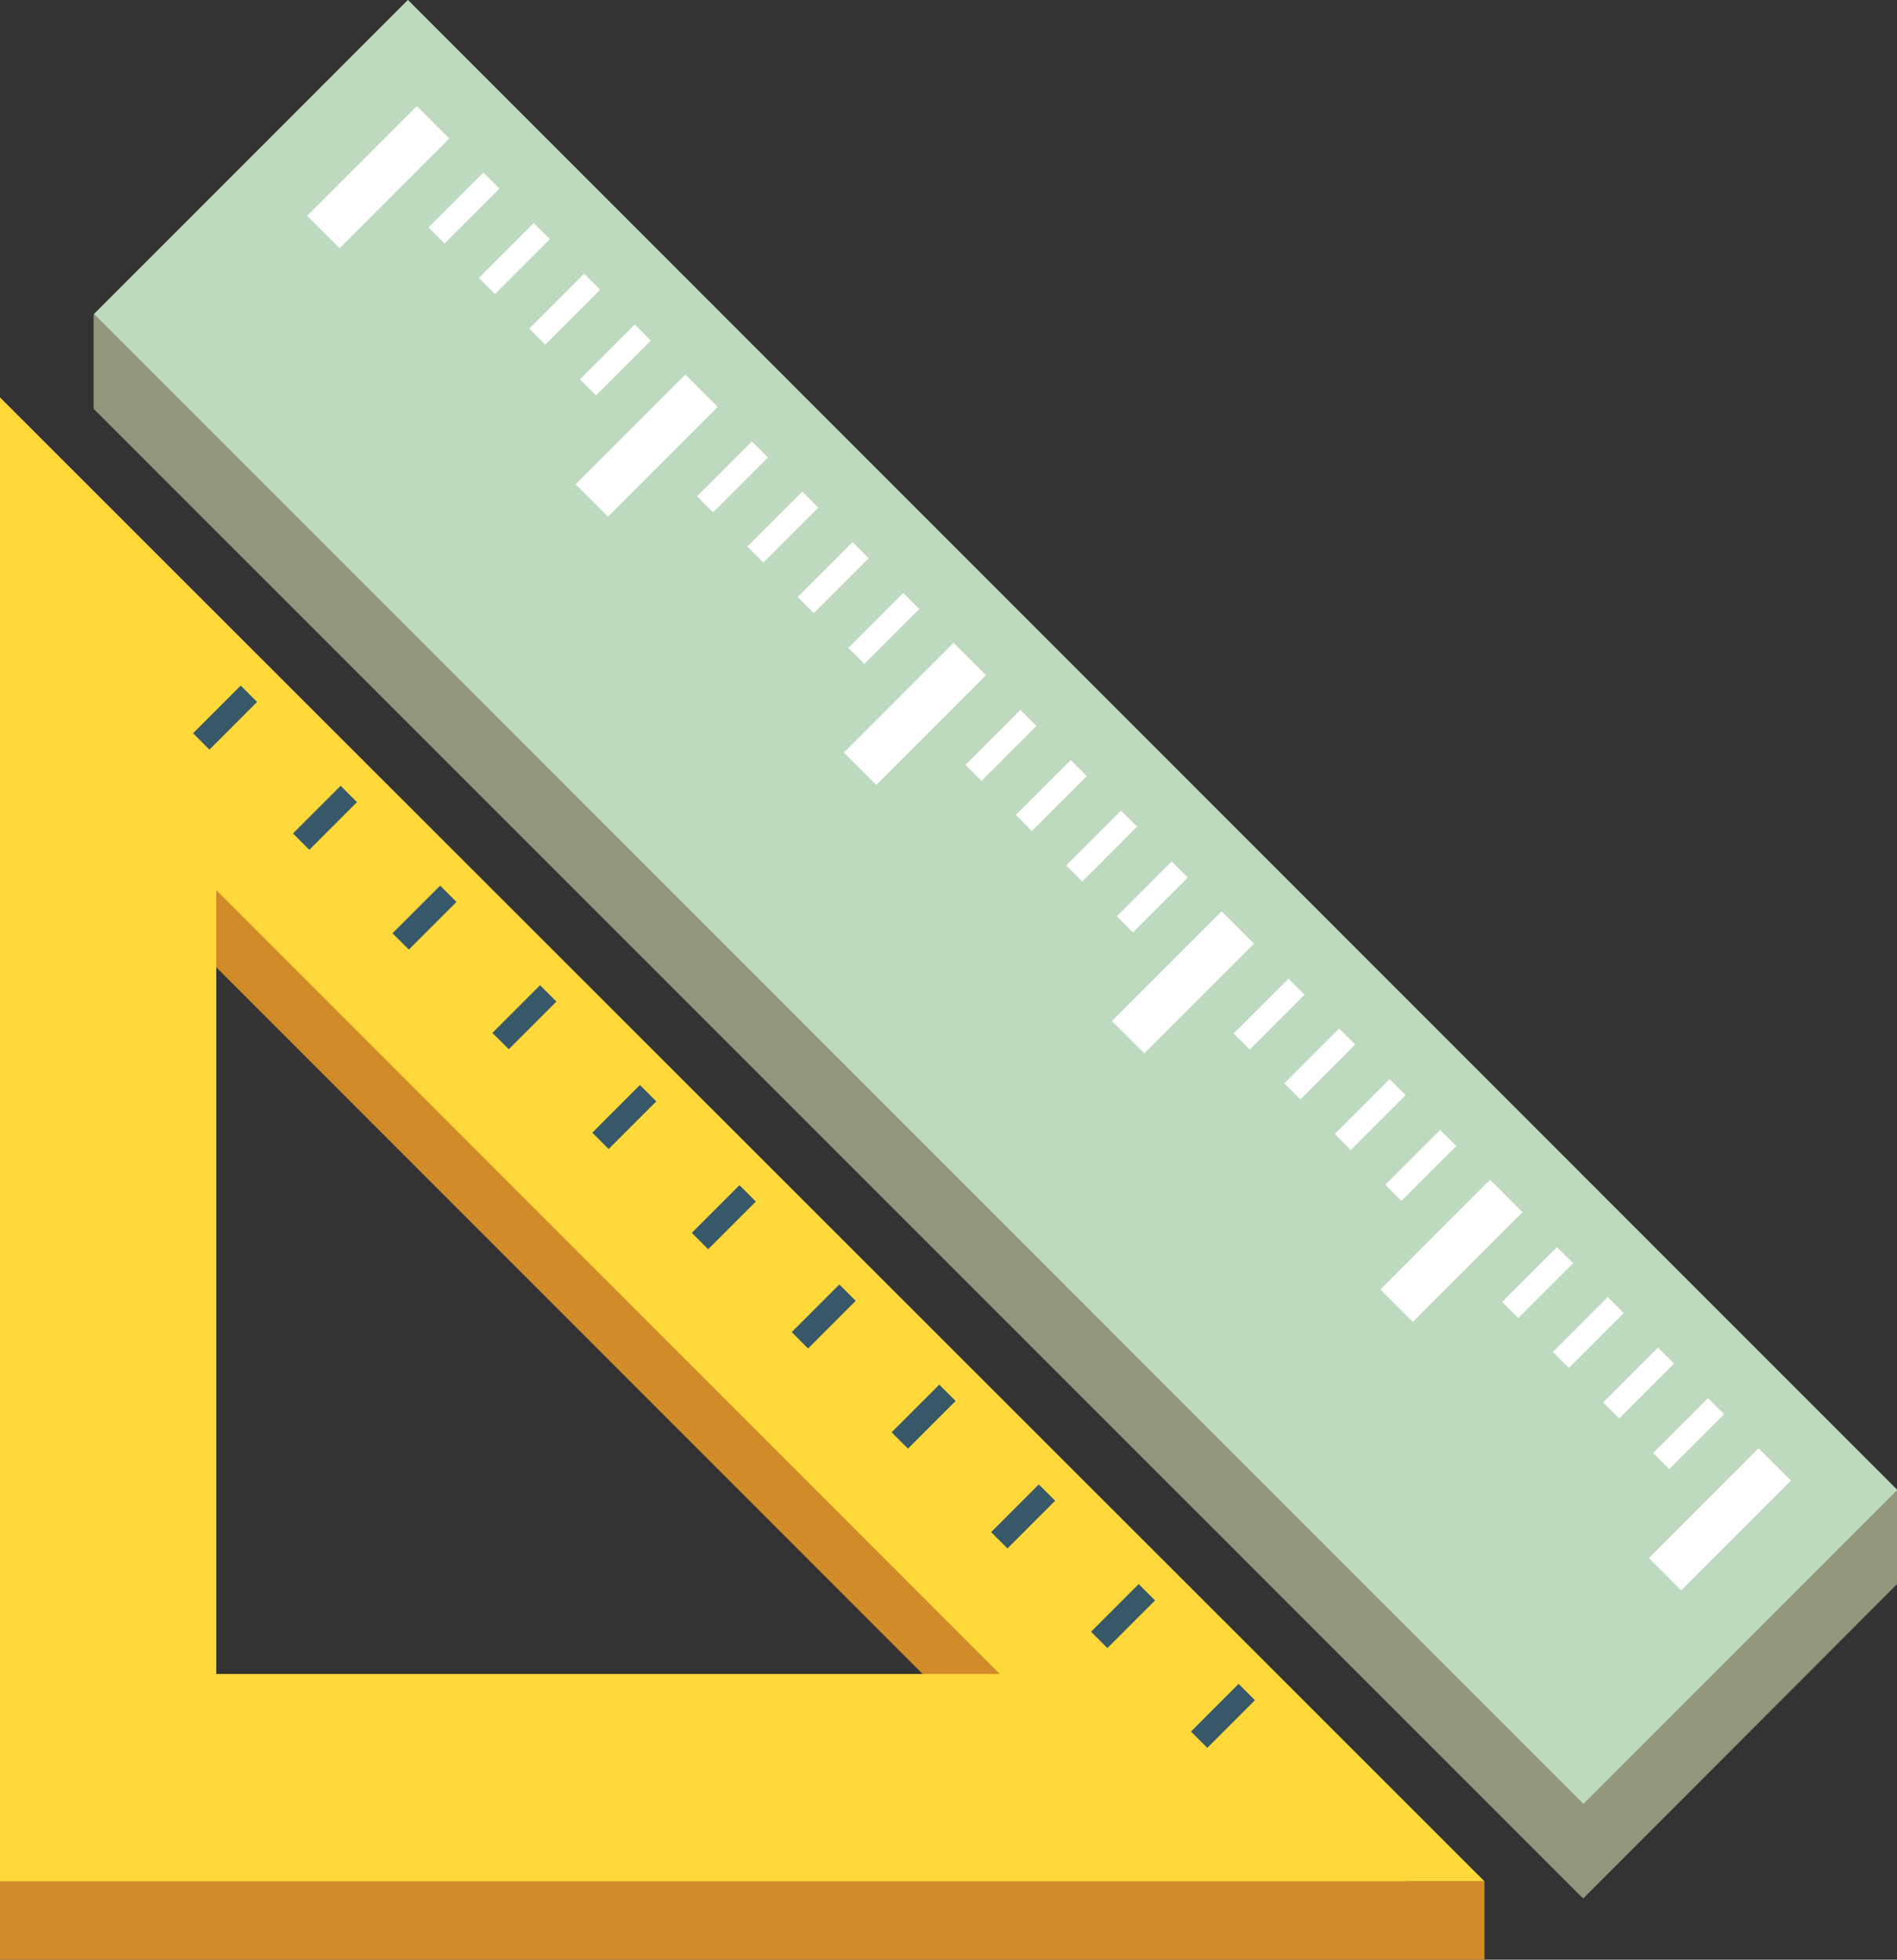 <svg xmlns="http://www.w3.org/2000/svg" viewBox="0 0 48.42 50"><rect x="0" y="0" width="48.42" height="50" fill="#333333" stroke="none"/><defs><style>.cls-1{fill:#d18b29;}.cls-2{fill:#ffd839;}.cls-3{fill:#375869;}.cls-4{fill:#92967b;}.cls-5{fill:#bdd9be;}.cls-6{fill:#fff;}</style></defs><title>Distance</title><g id="Layer_2" data-name="Layer 2"><g id="ActionKit-on-list"><path class="cls-1" d="M0,12.11V50H37.89ZM5.52,24.68l20,20h-20ZM37.89,50V48h-2V50Z"/><path class="cls-2" d="M0,10.14V48H37.89ZM5.52,22.71l20,20h-20Z"/><rect class="cls-3" x="5.45" y="17.45" width="0.59" height="1.72" transform="translate(14.63 1.3) rotate(45)"/><rect class="cls-3" x="8" y="20" width="0.59" height="1.72" transform="translate(17.18 0.25) rotate(45)"/><rect class="cls-3" x="10.55" y="22.55" width="0.59" height="1.72" transform="translate(19.72 -0.81) rotate(45)"/><rect class="cls-3" x="13.09" y="25.09" width="0.59" height="1.72" transform="translate(22.27 -1.86) rotate(45)"/><rect class="cls-3" x="15.64" y="27.64" width="0.59" height="1.72" transform="translate(24.82 -2.92) rotate(45)"/><rect class="cls-3" x="18.19" y="30.19" width="0.59" height="1.72" transform="translate(27.36 -3.97) rotate(45)"/><rect class="cls-3" x="20.73" y="32.73" width="0.59" height="1.72" transform="translate(29.91 -5.03) rotate(45)"/><rect class="cls-3" x="23.28" y="35.28" width="0.59" height="1.72" transform="translate(32.46 -6.08) rotate(45)"/><rect class="cls-3" x="25.83" y="37.83" width="0.59" height="1.72" transform="translate(35 -7.14) rotate(45)"/><rect class="cls-3" x="28.37" y="40.37" width="0.59" height="1.72" transform="translate(37.55 -8.19) rotate(45)"/><rect class="cls-3" x="30.92" y="42.92" width="0.59" height="1.72" transform="translate(40.1 -9.25) rotate(45)"/><polygon class="cls-4" points="10.41 0 2.39 8.02 2.39 10.43 40.41 48.44 48.42 40.42 48.42 38.01 10.41 0"/><rect class="cls-5" x="19.74" y="-3.87" width="11.33" height="53.76" transform="translate(59.65 21.32) rotate(135)"/><rect class="cls-6" x="41.92" y="38.19" width="3.96" height="1.17" transform="translate(102.36 35.14) rotate(135)"/><rect class="cls-6" x="42.12" y="36.29" width="1.98" height="0.58" transform="translate(99.45 31.96) rotate(135)"/><rect class="cls-6" x="40.83" y="35" width="1.98" height="0.58" transform="translate(96.35 30.67) rotate(135)"/><rect class="cls-6" x="39.54" y="33.71" width="1.98" height="0.58" transform="translate(93.24 29.38) rotate(135)"/><rect class="cls-6" x="38.26" y="32.42" width="1.98" height="0.58" transform="translate(90.13 28.1) rotate(135)"/><rect class="cls-6" x="35.07" y="31.34" width="3.96" height="1.17" transform="translate(85.82 28.29) rotate(135)"/><rect class="cls-6" x="35.27" y="29.43" width="1.98" height="0.58" transform="translate(82.92 25.11) rotate(135)"/><rect class="cls-6" x="33.98" y="28.15" width="1.98" height="0.58" transform="translate(79.81 23.82) rotate(135)"/><rect class="cls-6" x="32.69" y="26.86" width="1.98" height="0.58" transform="translate(76.7 22.53) rotate(135)"/><rect class="cls-6" x="31.41" y="25.57" width="1.98" height="0.58" transform="translate(73.59 21.25) rotate(135)"/><rect class="cls-6" x="28.22" y="24.49" width="3.96" height="1.17" transform="translate(69.28 21.44) rotate(135)"/><rect class="cls-6" x="28.42" y="22.58" width="1.98" height="0.58" transform="translate(66.38 18.26) rotate(135)"/><rect class="cls-6" x="27.13" y="21.3" width="1.98" height="0.58" transform="translate(63.27 16.97) rotate(135)"/><rect class="cls-6" x="25.84" y="20.01" width="1.98" height="0.58" transform="translate(60.16 15.68) rotate(135)"/><rect class="cls-6" x="24.55" y="18.72" width="1.98" height="0.58" transform="translate(57.05 14.4) rotate(135)"/><rect class="cls-6" x="21.37" y="17.64" width="3.96" height="1.17" transform="translate(52.75 14.59) rotate(135)"/><rect class="cls-6" x="21.57" y="15.73" width="1.98" height="0.58" transform="translate(49.84 11.41) rotate(135)"/><rect class="cls-6" x="20.28" y="14.45" width="1.98" height="0.58" transform="translate(46.73 10.12) rotate(135)"/><rect class="cls-6" x="18.99" y="13.16" width="1.98" height="0.58" transform="translate(43.62 8.83) rotate(135)"/><rect class="cls-6" x="17.7" y="11.87" width="1.98" height="0.58" transform="translate(40.51 7.55) rotate(135)"/><rect class="cls-6" x="14.52" y="10.78" width="3.96" height="1.17" transform="translate(36.21 7.74) rotate(135)"/><rect class="cls-6" x="7.67" y="3.93" width="3.96" height="1.17" transform="translate(19.67 0.89) rotate(135)"/><rect class="cls-6" x="14.72" y="8.88" width="1.98" height="0.58" transform="translate(33.3 4.56) rotate(135)"/><rect class="cls-6" x="13.43" y="7.6" width="1.98" height="0.58" transform="translate(30.19 3.27) rotate(135)"/><rect class="cls-6" x="12.14" y="6.31" width="1.98" height="0.58" transform="translate(27.08 1.98) rotate(135)"/><rect class="cls-6" x="10.85" y="5.02" width="1.98" height="0.58" transform="translate(23.97 0.69) rotate(135)"/></g></g></svg>